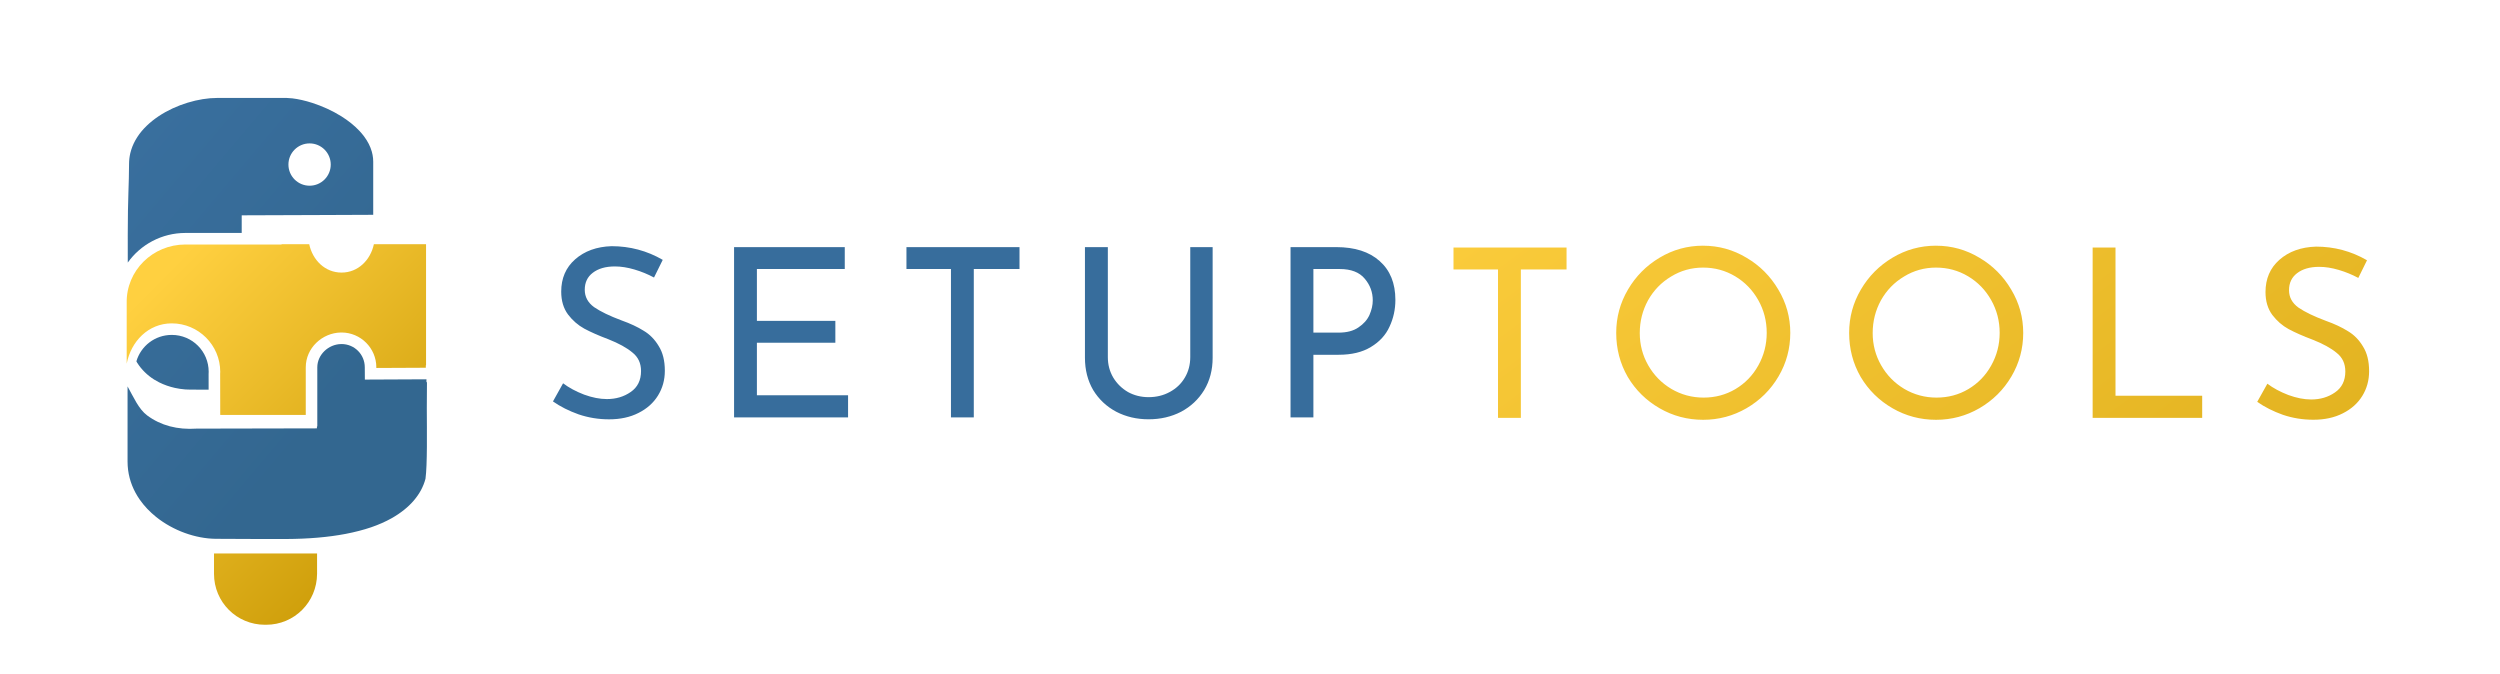 <?xml version="1.0" encoding="UTF-8" standalone="no"?>
<svg
   xmlns:dc="http://purl.org/dc/elements/1.1/"
   xmlns:cc="http://creativecommons.org/ns#"
   xmlns:rdf="http://www.w3.org/1999/02/22-rdf-syntax-ns#"
   xmlns:svg="http://www.w3.org/2000/svg"
   xmlns="http://www.w3.org/2000/svg"
   xmlns:xlink="http://www.w3.org/1999/xlink"
   xmlns:sodipodi="http://sodipodi.sourceforge.net/DTD/sodipodi-0.dtd"
   xmlns:inkscape="http://www.inkscape.org/namespaces/inkscape"
   inkscape:export-ydpi="199.66046"
   inkscape:export-xdpi="199.66046"
   inkscape:export-filename="/home/crogers/Dropbox/current_projects/floss_for_science_podcast/setuptools_logo/setup_tools_logo_colour_banner_1line_1000px.png"
   sodipodi:docname="setup_tools_logo_colour_banner_1line.svg"
   inkscape:version="1.0 (1.0+r73+1)"
   id="svg8"
   version="1.1"
   viewBox="0 0 127.216 34.282"
   height="34.282mm"
   width="127.216mm">
  <defs
     id="defs2">
    <linearGradient
       id="linearGradient1362"
       inkscape:collect="always">
      <stop
         id="stop1358"
         offset="0"
         style="stop-color:#336790;stop-opacity:1" />
      <stop
         id="stop1360"
         offset="1"
         style="stop-color:#396f9e;stop-opacity:1" />
    </linearGradient>
    <linearGradient
       inkscape:collect="always"
       id="linearGradient1356">
      <stop
         style="stop-color:#ffd040;stop-opacity:1;"
         offset="0"
         id="stop1352" />
      <stop
         style="stop-color:#c59500;stop-opacity:1"
         offset="1"
         id="stop1354" />
    </linearGradient>
    <linearGradient
       id="linearGradient1346"
       inkscape:collect="always">
      <stop
         id="stop1342"
         offset="0"
         style="stop-color:#ffd040;stop-opacity:1;" />
      <stop
         id="stop1344"
         offset="1"
         style="stop-color:#c59500;stop-opacity:1" />
    </linearGradient>
    <linearGradient
       gradientTransform="translate(-1.509)"
       gradientUnits="userSpaceOnUse"
       y2="119.18"
       x2="380.394"
       y1="103.998"
       x1="364.984"
       id="linearGradient1348"
       xlink:href="#linearGradient1346"
       inkscape:collect="always" />
    <linearGradient
       gradientTransform="matrix(3.086,0,0,3.086,-977.533,-249.207)"
       gradientUnits="userSpaceOnUse"
       y2="119.18"
       x2="380.394"
       y1="103.998"
       x1="364.984"
       id="linearGradient1350"
       xlink:href="#linearGradient1356"
       inkscape:collect="always" />
    <linearGradient
       gradientTransform="matrix(3.78,0,0,3.78,-1370.994,-384.335)"
       inkscape:collect="always"
       xlink:href="#linearGradient1356"
       id="linearGradient1348-1"
       x1="364.984"
       y1="103.998"
       x2="380.394"
       y2="119.18"
       gradientUnits="userSpaceOnUse" />
    <linearGradient
       gradientTransform="translate(-0.094)"
       y2="166.4"
       x2="425.118"
       y1="110.351"
       x1="383.758"
       gradientUnits="userSpaceOnUse"
       id="linearGradient1389"
       xlink:href="#linearGradient1346"
       inkscape:collect="always" />
    <linearGradient
       inkscape:collect="always"
       xlink:href="#linearGradient1346"
       id="linearGradient1086"
       gradientUnits="userSpaceOnUse"
       gradientTransform="matrix(3.78,0,0,3.78,-1227.377,-330.325)"
       x1="383.758"
       y1="110.351"
       x2="425.118"
       y2="166.4" />
    <linearGradient
       inkscape:collect="always"
       xlink:href="#linearGradient1346"
       id="linearGradient1109"
       gradientUnits="userSpaceOnUse"
       gradientTransform="translate(-50.519,20.913)"
       x1="364.984"
       y1="103.998"
       x2="380.394"
       y2="119.18" />
    <linearGradient
       inkscape:collect="always"
       xlink:href="#linearGradient1362"
       id="linearGradient1203"
       gradientUnits="userSpaceOnUse"
       gradientTransform="translate(-50.613,20.913)"
       x1="372.858"
       y1="111.955"
       x2="360.054"
       y2="101.13" />
    <linearGradient
       inkscape:collect="always"
       xlink:href="#linearGradient1356"
       id="linearGradient1214"
       gradientUnits="userSpaceOnUse"
       gradientTransform="matrix(3.669,0,0,3.669,-1309.707,-327.44)"
       x1="364.984"
       y1="103.998"
       x2="380.394"
       y2="119.18" />
    <linearGradient
       inkscape:collect="always"
       xlink:href="#linearGradient1346"
       id="linearGradient1224"
       gradientUnits="userSpaceOnUse"
       gradientTransform="matrix(1.214,0,0,1.214,-68.746,-31.825)"
       x1="383.758"
       y1="110.351"
       x2="425.118"
       y2="166.4" />
  </defs>
  <sodipodi:namedview
     inkscape:snap-global="false"
     inkscape:document-rotation="0"
     inkscape:snap-bbox-midpoints="true"
     inkscape:snap-bbox-edge-midpoints="true"
     inkscape:bbox-paths="true"
     inkscape:bbox-nodes="true"
     inkscape:snap-bbox="true"
     inkscape:window-maximized="1"
     inkscape:window-y="27"
     inkscape:window-x="0"
     inkscape:window-height="1016"
     inkscape:window-width="1920"
     showgrid="false"
     inkscape:current-layer="g1222"
     inkscape:document-units="mm"
     inkscape:cy="-45.136828"
     inkscape:cx="193.79166"
     inkscape:zoom="1.027839"
     inkscape:pageshadow="2"
     inkscape:pageopacity="0.0"
     borderopacity="1.0"
     bordercolor="#666666"
     pagecolor="#ffffff"
     id="base"
     showguides="true"
     inkscape:guide-bbox="true" />
  <g
     id="layer1"
     inkscape:groupmode="layer"
     inkscape:label="Layer 1"
     transform="translate(-306.412,-109.96)">
    <g
       transform="translate(0.046,-0.802)"
       id="g1399">
      <g
         id="g1222">
        <path
           transform="matrix(0.265,0,0,0.265,306.366,110.762)"
           d="M 41.094 106.275 L 41.094 110.188 C 41.094 115.617 45.445 119.969 50.875 119.969 L 51.104 119.969 C 56.533 119.969 60.858 115.621 60.885 110.188 L 60.885 106.275 L 41.094 106.275 z "
           style="color:#000000;font-style:normal;font-variant:normal;font-weight:normal;font-stretch:normal;font-size:medium;line-height:normal;font-family:sans-serif;font-variant-ligatures:normal;font-variant-position:normal;font-variant-caps:normal;font-variant-numeric:normal;font-variant-alternates:normal;font-variant-east-asian:normal;font-feature-settings:normal;font-variation-settings:normal;text-indent:0;text-align:start;text-decoration:none;text-decoration-line:none;text-decoration-style:solid;text-decoration-color:#000000;letter-spacing:normal;word-spacing:normal;text-transform:none;writing-mode:lr-tb;direction:ltr;text-orientation:mixed;dominant-baseline:auto;baseline-shift:baseline;text-anchor:start;white-space:normal;shape-padding:0;shape-margin:0;inline-size:0;clip-rule:nonzero;display:inline;overflow:visible;visibility:visible;isolation:auto;mix-blend-mode:normal;color-interpolation:sRGB;color-interpolation-filters:linearRGB;solid-color:#000000;solid-opacity:1;vector-effect:none;fill:url(#linearGradient1214);fill-opacity:1;fill-rule:nonzero;stroke:none;stroke-width:1.204;stroke-linecap:butt;stroke-linejoin:miter;stroke-miterlimit:4;stroke-dasharray:none;stroke-dashoffset:0;stroke-opacity:1;color-rendering:auto;image-rendering:auto;shape-rendering:auto;text-rendering:auto;enable-background:accumulate;stop-color:#000000"
           id="path857" />
        <path
           d="m 317.416,115.746 c -0.465,0 -0.986,0.083 -1.502,0.241 -0.129,0.039 -0.258,0.083 -0.386,0.132 -0.127,0.049 -0.253,0.102 -0.377,0.159 -0.248,0.115 -0.487,0.247 -0.71,0.396 -0.223,0.149 -0.428,0.312 -0.611,0.489 -0.183,0.177 -0.344,0.368 -0.476,0.572 -0.133,0.204 -0.238,0.421 -0.31,0.65 -0.018,0.057 -0.034,0.115 -0.048,0.174 -0.041,0.177 -0.063,0.36 -0.063,0.551 0,0.995 -0.066,1.69 -0.066,3.603 2.6e-4,0.057 5.6e-4,0.827 0.001,1.411 0.65,-0.913 1.726,-1.508 2.931,-1.508 h 2.867 v -0.897 l 4.051,-0.015 2.641,-0.011 v -2.703 c 0,-0.115 -0.011,-0.229 -0.032,-0.34 v -5.2e-4 c -0.01,-0.056 -0.023,-0.11 -0.038,-0.165 v -5.3e-4 c -0.076,-0.273 -0.211,-0.532 -0.391,-0.775 -0.072,-0.097 -0.152,-0.192 -0.237,-0.283 -0.257,-0.275 -0.571,-0.524 -0.919,-0.743 -0.116,-0.073 -0.236,-0.142 -0.357,-0.207 h -5.3e-4 c -0.243,-0.13 -0.495,-0.245 -0.745,-0.342 h -5.3e-4 c -0.125,-0.049 -0.249,-0.093 -0.372,-0.133 h -5.3e-4 c -0.368,-0.119 -0.721,-0.198 -1.022,-0.234 h -5.3e-4 c -0.1,-0.012 -0.195,-0.018 -0.283,-0.02 h -3.543 z m 4.704,2.313 c 0.595,0 1.076,0.482 1.076,1.077 0,0.595 -0.482,1.076 -1.076,1.076 -0.595,0 -1.077,-0.482 -1.077,-1.076 0,-0.595 0.482,-1.077 1.077,-1.077 z m -7.013,9.745 -0.002,5.3e-4 c -0.854,-6e-5 -1.57,0.565 -1.799,1.343 0.013,0.021 0.023,0.046 0.036,0.067 0.058,0.092 0.12,0.179 0.186,0.26 0.066,0.081 0.135,0.157 0.208,0.228 0.072,0.071 0.148,0.137 0.226,0.199 0.156,0.123 0.323,0.228 0.497,0.315 h 5.3e-4 c 0.261,0.131 0.536,0.225 0.808,0.285 0.171,0.038 0.341,0.062 0.505,0.075 0.009,7.4e-4 0.019,0.002 0.028,0.003 0.087,0.006 0.171,0.009 0.254,0.009 l 0.927,0.002 -0.001,-0.796 v -0.01 c 0.002,-0.031 0.003,-0.066 0.004,-0.103 5e-5,-1.04 -0.837,-1.877 -1.877,-1.877 z m 8.616,0.466 c -0.649,0.011 -1.211,0.547 -1.211,1.184 v 0.351 2.66 h -0.018 l -0.001,0.095 -6.125,0.013 c -0.242,0.016 -0.477,0.015 -0.704,-0.005 -0.227,-0.02 -0.446,-0.057 -0.656,-0.113 -0.21,-0.056 -0.412,-0.13 -0.604,-0.222 -0.192,-0.092 -0.374,-0.202 -0.547,-0.33 -0.439,-0.326 -0.696,-0.939 -1,-1.478 v 3.822 c 0,0.073 0.002,0.145 0.007,0.216 0.005,0.071 0.011,0.141 0.02,0.211 v 5.2e-4 c 0.018,0.139 0.045,0.275 0.079,0.407 v 5.2e-4 c 0.069,0.265 0.17,0.516 0.298,0.753 0.064,0.119 0.135,0.233 0.212,0.344 v 5.2e-4 c 0.231,0.333 0.518,0.631 0.843,0.892 0.108,0.087 0.221,0.169 0.337,0.246 0.232,0.155 0.479,0.291 0.733,0.407 0.254,0.116 0.516,0.21 0.78,0.283 0.264,0.073 0.529,0.123 0.79,0.15 0.13,0.013 0.26,0.021 0.387,0.022 h 0.004 0.002 c 0.103,0.003 0.959,0.007 1.787,0.008 0.692,10e-4 1.207,0.002 1.488,0.002 0.055,-4e-5 0.273,8e-5 0.293,0 1.155,-0.005 2.16,-0.093 3.035,-0.26 0.47,-0.09 0.905,-0.202 1.301,-0.337 0.384,-0.132 0.731,-0.286 1.041,-0.46 0.929,-0.523 1.518,-1.222 1.724,-2.01 0.097,-0.718 0.071,-2.411 0.067,-3.594 v -0.002 c 0.004,-1.072 0.007,-1.206 0.008,-1.316 h -0.025 l -0.002,-0.148 -3.133,0.015 -0.004,-0.625 c -2e-5,-0.657 -0.527,-1.184 -1.184,-1.184 h -0.002 c -0.006,-5e-5 -0.014,-4e-5 -0.019,0 z"
           style="color:#000000;font-style:normal;font-variant:normal;font-weight:normal;font-stretch:normal;font-size:medium;line-height:normal;font-family:sans-serif;font-variant-ligatures:normal;font-variant-position:normal;font-variant-caps:normal;font-variant-numeric:normal;font-variant-alternates:normal;font-variant-east-asian:normal;font-feature-settings:normal;font-variation-settings:normal;text-indent:0;text-align:start;text-decoration:none;text-decoration-line:none;text-decoration-style:solid;text-decoration-color:#000000;letter-spacing:normal;word-spacing:normal;text-transform:none;writing-mode:lr-tb;direction:ltr;text-orientation:mixed;dominant-baseline:auto;baseline-shift:baseline;text-anchor:start;white-space:normal;shape-padding:0;shape-margin:0;inline-size:0;clip-rule:nonzero;display:inline;overflow:visible;visibility:visible;isolation:auto;mix-blend-mode:normal;color-interpolation:sRGB;color-interpolation-filters:linearRGB;solid-color:#000000;solid-opacity:1;vector-effect:none;fill:url(#linearGradient1203);fill-opacity:1;fill-rule:nonzero;stroke:none;stroke-width:0.588;stroke-linecap:butt;stroke-linejoin:miter;stroke-miterlimit:4;stroke-dasharray:none;stroke-dashoffset:0;stroke-opacity:1;color-rendering:auto;image-rendering:auto;shape-rendering:auto;text-rendering:auto;enable-background:accumulate;stop-color:#000000"
           id="path1185" />
        <path
           d="m 320.694,123.19 v 0.014 h -4.895 c -1.66,0 -3.019,1.327 -2.986,2.98 v 0.004 1.26 1.82 c 0.221,-1.133 1.097,-2.05 2.293,-2.051 h 0.002 c 1.357,9.8e-4 2.465,1.107 2.465,2.464 0,0.045 -0.002,0.093 -0.006,0.145 l 0.002,-0.021 0.004,2.072 h 4.352 v -2.071 -0.353 c -9e-5,-0.976 0.829,-1.756 1.793,-1.771 h 0.002 c 0.009,-8e-5 0.018,-7e-5 0.027,0 0.973,10e-4 1.768,0.796 1.769,1.769 v 0.036 l 2.518,-0.012 v -0.125 h 0.012 v -6.16 h -2.655 c -0.171,0.801 -0.8,1.443 -1.646,1.443 -0.847,-1.9e-4 -1.473,-0.643 -1.644,-1.443 z"
           style="color:#000000;font-style:normal;font-variant:normal;font-weight:normal;font-stretch:normal;font-size:medium;line-height:normal;font-family:sans-serif;font-variant-ligatures:normal;font-variant-position:normal;font-variant-caps:normal;font-variant-numeric:normal;font-variant-alternates:normal;font-variant-east-asian:normal;font-feature-settings:normal;font-variation-settings:normal;text-indent:0;text-align:start;text-decoration:none;text-decoration-line:none;text-decoration-style:solid;text-decoration-color:#000000;letter-spacing:normal;word-spacing:normal;text-transform:none;writing-mode:lr-tb;direction:ltr;text-orientation:mixed;dominant-baseline:auto;baseline-shift:baseline;text-anchor:start;white-space:normal;shape-padding:0;shape-margin:0;inline-size:0;clip-rule:nonzero;display:inline;overflow:visible;visibility:visible;isolation:auto;mix-blend-mode:normal;color-interpolation:sRGB;color-interpolation-filters:linearRGB;solid-color:#000000;solid-opacity:1;vector-effect:none;fill:url(#linearGradient1109);fill-opacity:1;fill-rule:nonzero;stroke:none;stroke-width:0.588;stroke-linecap:butt;stroke-linejoin:miter;stroke-miterlimit:4;stroke-dasharray:none;stroke-dashoffset:0;stroke-opacity:1;color-rendering:auto;image-rendering:auto;shape-rendering:auto;text-rendering:auto;enable-background:accumulate;stop-color:#000000"
           id="path1105" />
        <path
           d="m 337.489,123.289 c -0.759,0.024 -1.378,0.248 -1.858,0.671 -0.471,0.416 -0.707,0.963 -0.707,1.643 0,0.463 0.116,0.851 0.347,1.163 0.232,0.304 0.507,0.543 0.827,0.719 0.328,0.176 0.736,0.356 1.223,0.539 0.527,0.208 0.935,0.432 1.222,0.672 0.296,0.232 0.443,0.547 0.443,0.946 0,0.471 -0.176,0.827 -0.527,1.067 -0.344,0.24 -0.747,0.36 -1.21,0.36 -0.36,0 -0.747,-0.076 -1.163,-0.228 -0.416,-0.16 -0.771,-0.351 -1.067,-0.575 l -0.515,0.923 c 0.376,0.264 0.811,0.483 1.306,0.659 0.495,0.168 1.011,0.252 1.546,0.252 0.575,0 1.075,-0.108 1.498,-0.324 0.432,-0.216 0.763,-0.511 0.995,-0.887 0.232,-0.376 0.348,-0.795 0.348,-1.259 0,-0.511 -0.104,-0.931 -0.312,-1.258 -0.2,-0.336 -0.455,-0.596 -0.767,-0.78 -0.304,-0.192 -0.68,-0.368 -1.127,-0.527 -0.599,-0.224 -1.063,-0.447 -1.39,-0.671 -0.32,-0.232 -0.479,-0.527 -0.479,-0.887 0,-0.368 0.135,-0.655 0.407,-0.863 0.28,-0.216 0.656,-0.324 1.127,-0.324 0.312,0 0.643,0.052 0.995,0.156 0.352,0.104 0.683,0.24 0.995,0.408 l 0.444,-0.899 c -0.799,-0.463 -1.667,-0.696 -2.602,-0.696 z m 6.231,0.048 v 8.666 h 5.801 v -1.126 h -4.639 v -2.673 h 3.992 v -1.115 h -3.992 v -2.637 h 4.471 v -1.115 z m 8.772,0 v 1.115 h 2.265 v 7.551 h 1.162 v -7.551 h 2.326 v -1.115 z m 9.083,0 v 5.633 c 0,0.615 0.14,1.163 0.42,1.642 0.288,0.471 0.679,0.84 1.175,1.103 0.495,0.256 1.043,0.383 1.642,0.383 0.607,0 1.159,-0.127 1.655,-0.383 0.495,-0.264 0.887,-0.632 1.175,-1.103 0.288,-0.479 0.431,-1.027 0.431,-1.642 v -5.633 h -1.139 v 5.598 c 0,0.384 -0.091,0.731 -0.275,1.042 -0.184,0.312 -0.439,0.555 -0.767,0.731 -0.32,0.176 -0.68,0.264 -1.079,0.264 -0.384,0 -0.735,-0.088 -1.054,-0.264 -0.312,-0.184 -0.559,-0.428 -0.743,-0.731 -0.184,-0.312 -0.276,-0.659 -0.276,-1.042 v -5.598 z m 10.462,0 v 8.666 h 1.163 v -3.188 h 1.283 c 0.663,0 1.21,-0.132 1.642,-0.396 0.44,-0.264 0.755,-0.608 0.947,-1.031 0.2,-0.424 0.3,-0.879 0.3,-1.366 0,-0.847 -0.268,-1.507 -0.803,-1.978 -0.527,-0.471 -1.262,-0.707 -2.205,-0.707 z m 1.163,1.115 h 1.342 c 0.575,0 0.999,0.164 1.271,0.492 0.272,0.32 0.408,0.687 0.408,1.103 0,0.24 -0.056,0.488 -0.168,0.743 -0.112,0.248 -0.3,0.46 -0.563,0.635 -0.256,0.176 -0.591,0.263 -1.007,0.263 h -1.283 z"
           style="font-style:normal;font-variant:normal;font-weight:normal;font-stretch:normal;font-size:9.876px;line-height:1.25;font-family:'Josefin Sans';-inkscape-font-specification:'Josefin Sans Bold';letter-spacing:1.302px;fill:#376d9c;fill-opacity:1;stroke:none;stroke-width:0.3"
           id="path1059" />
        <path
           d="m 393.032,123.264 c -0.799,0 -1.538,0.204 -2.217,0.612 -0.671,0.4 -1.207,0.939 -1.606,1.618 -0.4,0.679 -0.6,1.415 -0.6,2.206 0,0.815 0.195,1.562 0.587,2.242 0.4,0.671 0.94,1.202 1.619,1.594 0.679,0.392 1.418,0.588 2.217,0.588 0.791,0 1.527,-0.196 2.206,-0.588 0.687,-0.4 1.231,-0.939 1.63,-1.618 0.4,-0.679 0.599,-1.418 0.599,-2.217 0,-0.791 -0.203,-1.527 -0.611,-2.206 -0.4,-0.679 -0.939,-1.219 -1.618,-1.618 -0.679,-0.408 -1.415,-0.612 -2.206,-0.612 z m 11.853,0 c -0.799,0 -1.539,0.204 -2.218,0.612 -0.671,0.4 -1.207,0.939 -1.606,1.618 -0.4,0.679 -0.599,1.415 -0.599,2.206 0,0.815 0.195,1.562 0.587,2.242 0.4,0.671 0.939,1.202 1.618,1.594 0.679,0.392 1.419,0.588 2.218,0.588 0.791,0 1.526,-0.196 2.205,-0.588 0.687,-0.4 1.23,-0.939 1.63,-1.618 0.4,-0.679 0.6,-1.418 0.6,-2.217 0,-0.791 -0.204,-1.527 -0.612,-2.206 -0.4,-0.679 -0.939,-1.219 -1.618,-1.618 -0.679,-0.408 -1.414,-0.612 -2.205,-0.612 z m 19.329,0.048 c -0.759,0.024 -1.378,0.248 -1.858,0.671 -0.471,0.416 -0.707,0.963 -0.707,1.642 0,0.463 0.116,0.851 0.347,1.163 0.232,0.304 0.508,0.544 0.827,0.719 0.328,0.176 0.736,0.356 1.223,0.539 0.527,0.208 0.935,0.431 1.222,0.671 0.296,0.232 0.443,0.547 0.443,0.947 0,0.471 -0.176,0.827 -0.527,1.067 -0.344,0.24 -0.747,0.359 -1.21,0.359 -0.36,0 -0.747,-0.076 -1.163,-0.228 -0.416,-0.16 -0.771,-0.351 -1.067,-0.575 l -0.516,0.923 c 0.376,0.264 0.811,0.484 1.306,0.66 0.495,0.168 1.011,0.251 1.547,0.251 0.575,0 1.075,-0.108 1.498,-0.324 0.432,-0.216 0.763,-0.511 0.995,-0.887 0.232,-0.376 0.347,-0.795 0.347,-1.259 0,-0.511 -0.104,-0.931 -0.312,-1.259 -0.2,-0.336 -0.455,-0.595 -0.767,-0.779 -0.304,-0.192 -0.679,-0.368 -1.126,-0.527 -0.599,-0.224 -1.063,-0.447 -1.39,-0.671 -0.32,-0.232 -0.48,-0.527 -0.48,-0.887 0,-0.368 0.136,-0.655 0.408,-0.863 0.28,-0.216 0.656,-0.324 1.127,-0.324 0.312,0 0.643,0.052 0.995,0.156 0.352,0.104 0.683,0.24 0.995,0.408 l 0.443,-0.899 c -0.799,-0.463 -1.666,-0.695 -2.601,-0.695 z m -43.885,0.048 v 1.115 h 2.265 v 7.551 h 1.163 v -7.551 h 2.325 v -1.115 z m 32.524,0 v 8.666 h 5.574 v -1.127 h -4.411 v -7.539 z m -19.821,1.019 c 0.591,0 1.135,0.148 1.63,0.443 0.495,0.296 0.887,0.699 1.175,1.21 0.288,0.511 0.431,1.067 0.431,1.666 0,0.599 -0.144,1.154 -0.431,1.666 -0.28,0.503 -0.667,0.904 -1.163,1.199 -0.487,0.288 -1.027,0.432 -1.618,0.432 -0.591,0 -1.139,-0.148 -1.642,-0.443 -0.495,-0.296 -0.887,-0.696 -1.175,-1.199 -0.288,-0.503 -0.431,-1.051 -0.431,-1.642 0,-0.599 0.14,-1.154 0.42,-1.666 0.288,-0.511 0.679,-0.915 1.175,-1.211 0.495,-0.304 1.039,-0.455 1.63,-0.455 z m 11.853,0 c 0.591,0 1.135,0.148 1.63,0.443 0.495,0.296 0.887,0.699 1.175,1.21 0.288,0.511 0.432,1.067 0.432,1.666 0,0.599 -0.144,1.154 -0.432,1.666 -0.28,0.503 -0.667,0.904 -1.163,1.199 -0.487,0.288 -1.027,0.432 -1.618,0.432 -0.591,0 -1.139,-0.148 -1.642,-0.443 -0.495,-0.296 -0.887,-0.696 -1.175,-1.199 -0.288,-0.503 -0.432,-1.051 -0.432,-1.642 0,-0.599 0.14,-1.154 0.42,-1.666 0.288,-0.511 0.679,-0.915 1.175,-1.211 0.495,-0.304 1.039,-0.455 1.63,-0.455 z"
           style="font-style:normal;font-variant:normal;font-weight:normal;font-stretch:normal;font-size:9.876px;line-height:1.25;font-family:'Josefin Sans';-inkscape-font-specification:'Josefin Sans';font-variation-settings:normal;letter-spacing:1.302px;vector-effect:none;fill:url(#linearGradient1224);fill-opacity:1;stroke:none;stroke-width:0.714;stroke-linecap:butt;stroke-linejoin:miter;stroke-miterlimit:4;stroke-dasharray:none;stroke-dashoffset:0;stroke-opacity:1;stop-color:#000000"
           id="path1070" />
      </g>
    </g>
  </g>
</svg>

